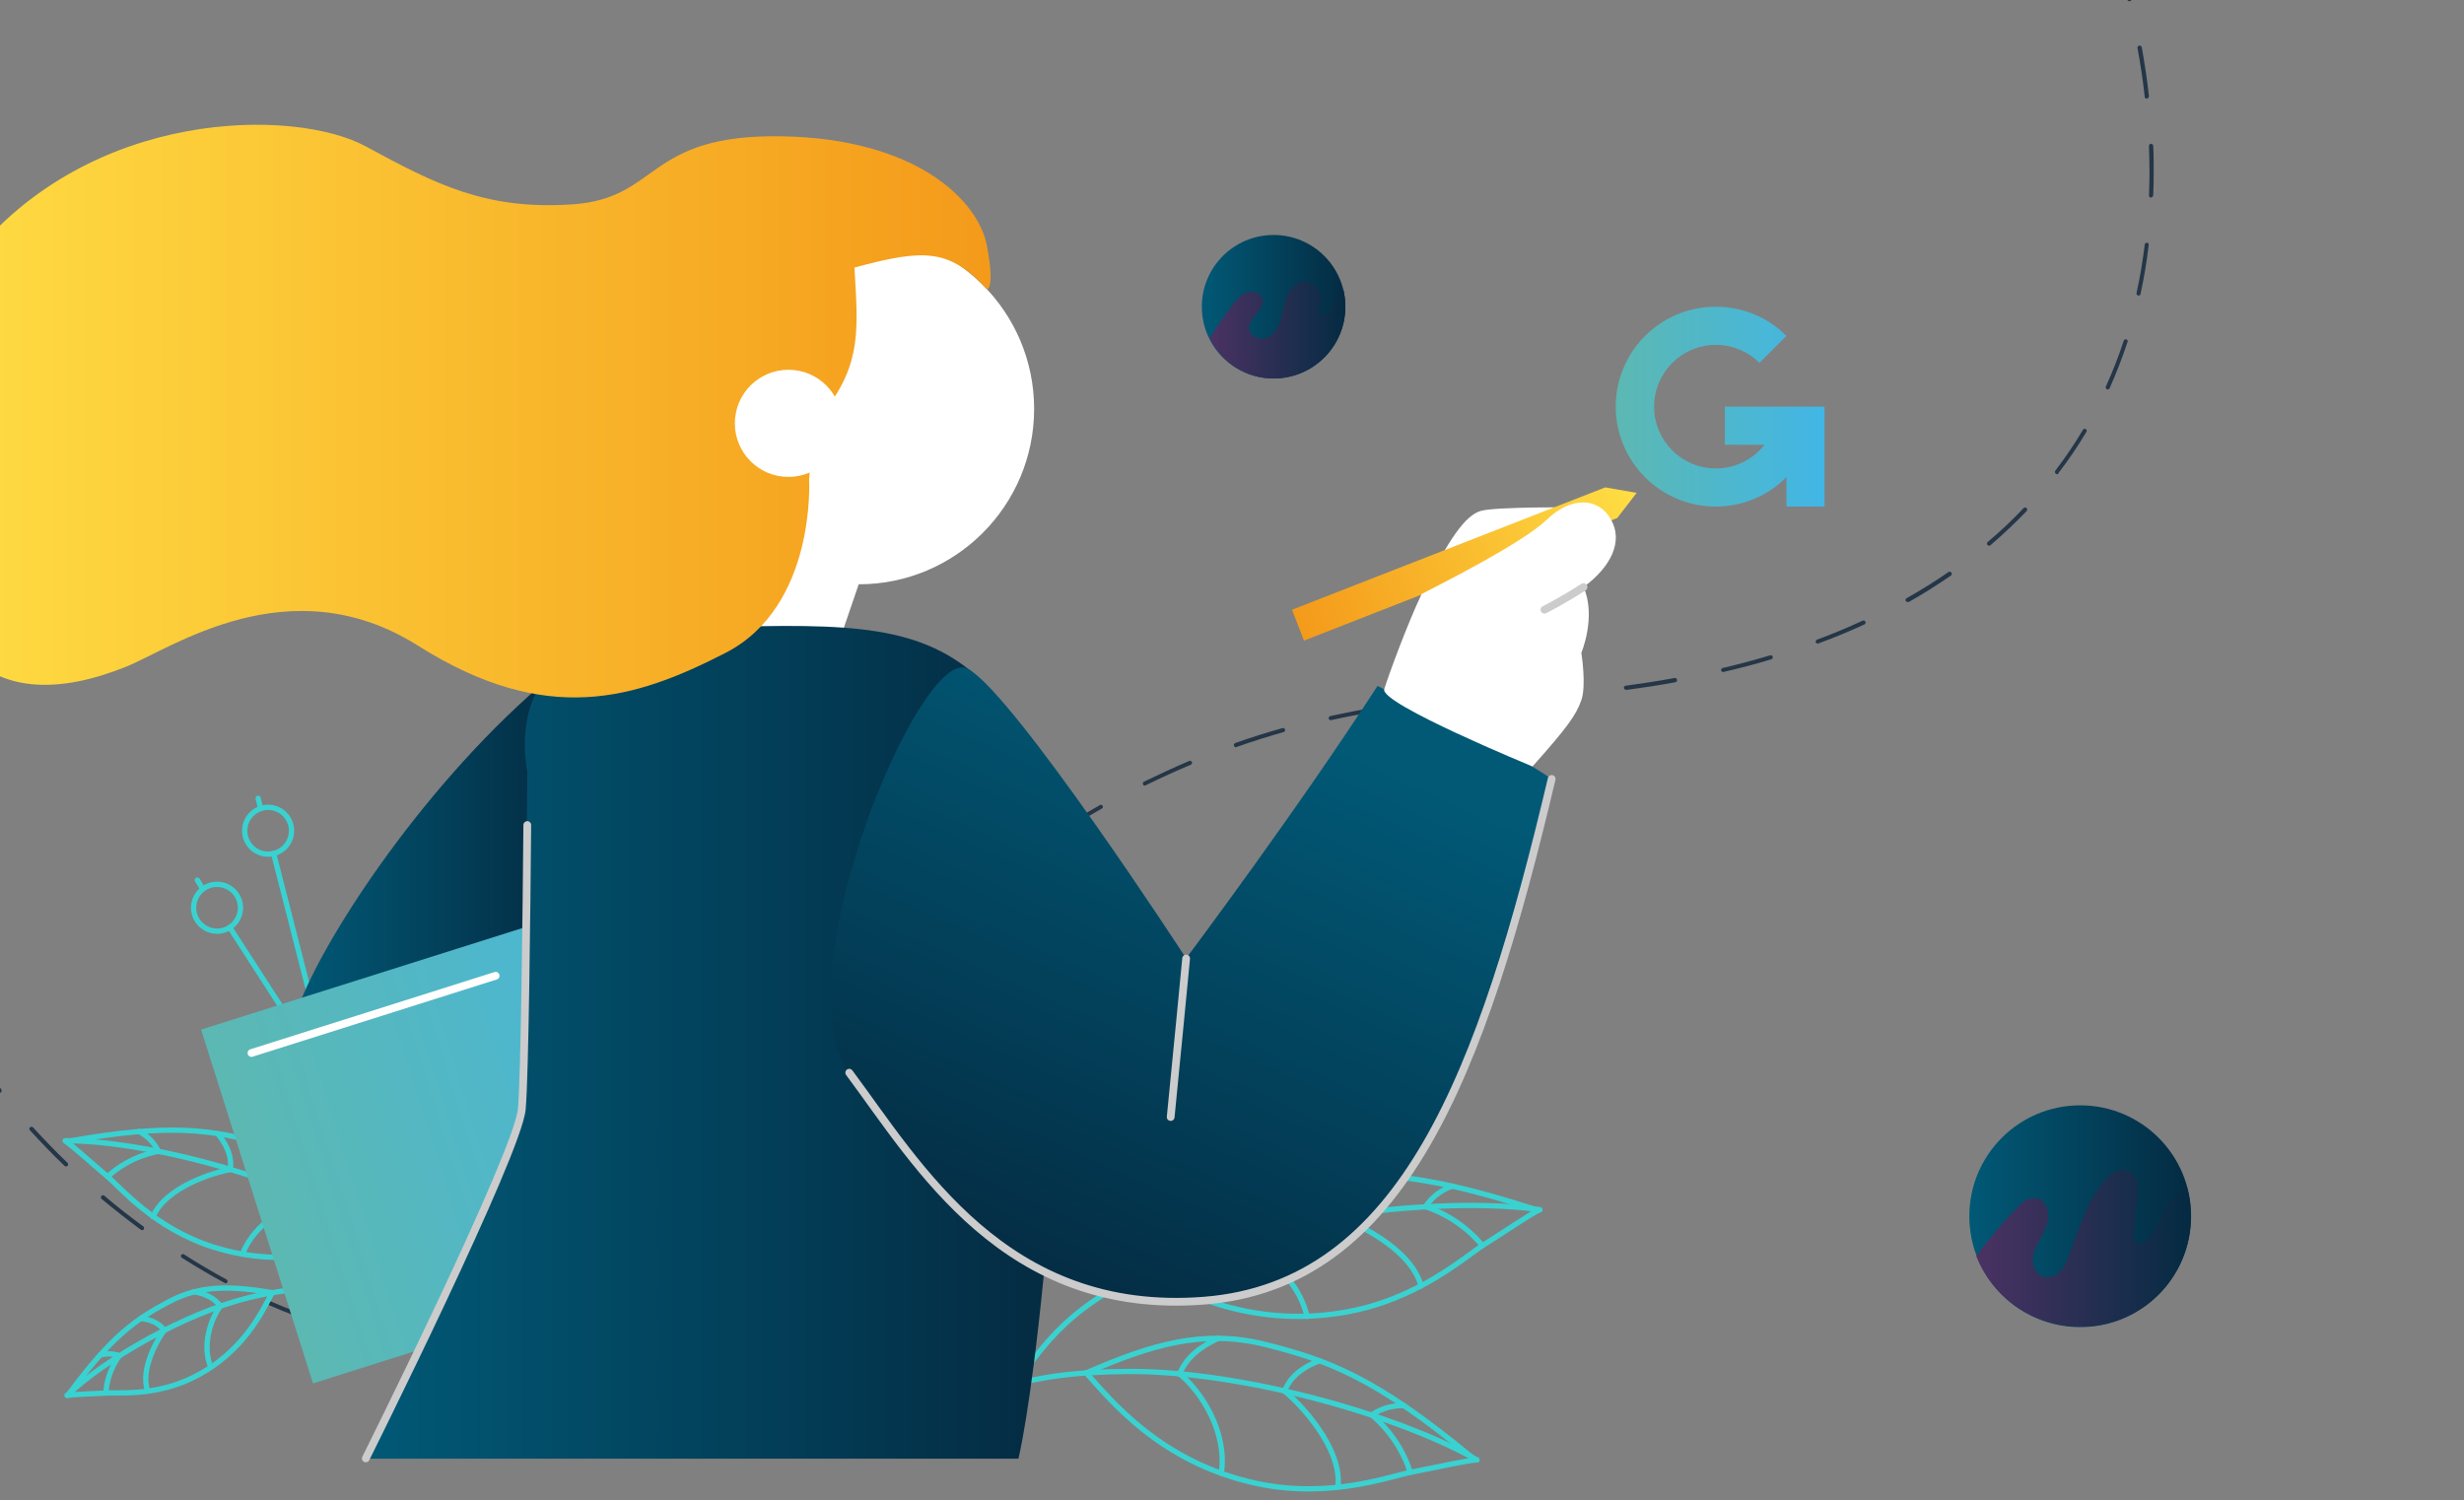 <svg width="772" height="470" viewBox="0 0 772 470" fill="none" xmlns="http://www.w3.org/2000/svg">
<rect x="0" y="0" width="772" height="470" fill="#808080" stroke="none"/>
<g clip-path="url(#clip0)">
<path d="M129.445 420.814C124.448 420.502 119.218 419.721 113.987 418.628C113.674 418.55 113.44 418.238 113.518 417.847C113.596 417.535 113.909 417.301 114.299 417.379C119.53 418.472 124.683 419.253 129.523 419.565C129.914 419.565 130.148 419.877 130.148 420.267C130.07 420.58 129.679 420.814 129.445 420.814ZM144.904 420.424C144.591 420.424 144.279 420.189 144.279 419.877C144.201 419.487 144.513 419.174 144.826 419.174C150.135 418.55 155.131 417.301 159.738 415.505C160.05 415.349 160.44 415.505 160.596 415.895C160.752 416.286 160.596 416.598 160.206 416.754C155.522 418.55 150.369 419.799 144.982 420.502C144.904 420.424 144.904 420.424 144.904 420.424ZM99.075 414.568C98.997 414.568 98.919 414.568 98.841 414.568C94.078 413.007 89.159 411.055 84.319 408.947C84.007 408.791 83.85 408.4 84.007 408.088C84.163 407.776 84.553 407.62 84.865 407.776C89.706 409.884 94.546 411.758 99.309 413.397C99.621 413.475 99.856 413.865 99.699 414.178C99.621 414.412 99.309 414.568 99.075 414.568ZM173.635 409.728C173.4 409.728 173.244 409.65 173.088 409.415C172.932 409.103 173.01 408.713 173.244 408.556C177.226 405.98 181.286 403.013 185.658 399.344C185.97 399.11 186.36 399.188 186.595 399.422C186.829 399.656 186.751 400.125 186.517 400.359C182.145 404.028 178.085 407.073 174.025 409.65C173.947 409.65 173.791 409.728 173.635 409.728ZM70.734 402.076C70.656 402.076 70.5 402.076 70.422 401.998C65.972 399.578 61.444 396.924 56.993 394.113C56.681 393.957 56.603 393.488 56.759 393.254C56.915 392.942 57.384 392.864 57.618 393.02C61.99 395.831 66.518 398.485 70.968 400.905C71.281 401.061 71.437 401.452 71.203 401.764C71.203 401.998 70.89 402.076 70.734 402.076ZM197.603 390.053C197.447 390.053 197.291 389.975 197.135 389.819C196.9 389.585 196.9 389.116 197.135 388.882C200.492 385.603 204.083 382.012 207.987 377.796C208.221 377.561 208.611 377.561 208.924 377.796C209.158 378.03 209.158 378.42 208.924 378.733C204.942 382.87 201.429 386.54 197.993 389.819C197.993 389.975 197.837 390.053 197.603 390.053ZM44.502 385.447C44.346 385.447 44.267 385.369 44.111 385.291C39.973 382.246 35.836 378.967 31.854 375.688C31.541 375.454 31.541 375.063 31.776 374.751C32.01 374.439 32.4 374.439 32.713 374.673C36.616 378.03 40.754 381.231 44.892 384.276C45.204 384.51 45.204 384.9 45.048 385.213C44.892 385.369 44.658 385.447 44.502 385.447ZM218.995 367.568C218.839 367.568 218.683 367.49 218.527 367.412C218.292 367.178 218.214 366.787 218.448 366.475C221.962 362.65 225.475 358.668 228.832 354.92C229.066 354.686 229.457 354.608 229.769 354.842C230.003 355.076 230.081 355.467 229.847 355.779C226.49 359.527 222.977 363.508 219.463 367.334C219.385 367.49 219.229 367.568 218.995 367.568ZM20.689 365.46C20.533 365.46 20.377 365.382 20.221 365.304C16.473 361.713 12.804 357.887 9.369 354.14C9.135 353.905 9.135 353.437 9.447 353.203C9.681 352.968 10.149 352.968 10.384 353.281C13.819 357.028 17.41 360.776 21.158 364.367C21.392 364.601 21.392 364.992 21.158 365.304C21.08 365.382 21.002 365.46 20.689 365.46ZM239.684 344.38C239.528 344.38 239.372 344.302 239.216 344.224C238.982 343.99 238.904 343.6 239.138 343.287C243.042 338.915 246.399 335.246 249.6 331.811C249.834 331.576 250.224 331.498 250.537 331.811C250.771 332.045 250.849 332.435 250.537 332.748C247.336 336.261 244.056 339.852 240.075 344.224C240.075 344.302 239.997 344.38 239.684 344.38ZM-1.14441e-05 342.351C-0.156 342.351 -0.39 342.272 -0.547 342.116C-3.748 337.9 -6.792 333.684 -9.525 329.39C-9.681 329.078 -9.603 328.688 -9.369 328.532C-9.056 328.375 -8.666 328.454 -8.51 328.688C-5.777 332.904 -2.811 337.12 0.39 341.336C0.625 341.648 0.547 342.038 0.312 342.272C0.234 342.351 0.156 342.351 -1.14441e-05 342.351ZM260.764 321.583C260.608 321.583 260.452 321.505 260.296 321.427C260.061 321.193 260.061 320.802 260.296 320.49C264.043 316.586 267.635 312.917 271.148 309.404C271.382 309.169 271.772 309.169 272.085 309.404C272.319 309.638 272.319 310.028 272.085 310.341C268.493 313.854 264.98 317.523 261.233 321.427C261.154 321.505 260.92 321.583 260.764 321.583ZM-16.708 316.274C-16.942 316.274 -17.176 316.118 -17.254 315.884C-19.674 311.121 -21.782 306.281 -23.5 301.596C-23.656 301.284 -23.422 300.894 -23.11 300.738C-22.797 300.581 -22.407 300.816 -22.251 301.128C-20.533 305.812 -18.503 310.575 -16.083 315.259C-15.927 315.571 -16.083 315.962 -16.395 316.118C-16.473 316.196 -16.552 316.274 -16.708 316.274ZM282.781 299.723C282.625 299.723 282.468 299.645 282.312 299.488C282.078 299.254 282.078 298.786 282.312 298.552C286.216 294.96 290.042 291.447 293.867 288.168C294.101 287.934 294.57 287.934 294.804 288.246C295.038 288.48 295.038 288.949 294.726 289.183C290.9 292.462 287.075 295.975 283.171 299.488C283.249 299.645 283.015 299.723 282.781 299.723ZM-27.169 287.153C-27.482 287.153 -27.716 286.919 -27.794 286.606C-28.887 281.375 -29.434 276.145 -29.434 271.07C-29.434 270.679 -29.121 270.445 -28.809 270.445C-28.419 270.445 -28.184 270.758 -28.184 271.07C-28.106 275.988 -27.56 281.141 -26.545 286.372C-26.467 286.684 -26.701 287.075 -27.013 287.153C-27.091 287.153 -27.091 287.153 -27.169 287.153ZM306.437 279.502C306.281 279.502 306.047 279.424 305.89 279.267C305.656 278.955 305.734 278.565 305.968 278.331C310.106 275.052 314.244 271.929 318.382 268.962C318.694 268.728 319.085 268.806 319.319 269.118C319.553 269.43 319.475 269.821 319.163 270.055C315.025 273.022 310.887 276.145 306.827 279.346C306.671 279.424 306.515 279.502 306.437 279.502ZM331.654 261.467C331.42 261.467 331.264 261.389 331.108 261.155C330.952 260.842 331.03 260.452 331.342 260.296C335.714 257.485 340.243 254.753 344.615 252.254C344.927 252.098 345.317 252.176 345.473 252.488C345.63 252.801 345.552 253.191 345.239 253.347C340.789 255.846 336.339 258.578 331.967 261.311C331.811 261.389 331.811 261.467 331.654 261.467ZM358.668 246.164C358.434 246.164 358.199 246.008 358.121 245.774C357.965 245.462 358.121 245.071 358.434 244.915C363.118 242.651 367.802 240.465 372.565 238.435C372.877 238.279 373.267 238.435 373.424 238.748C373.58 239.06 373.424 239.45 373.111 239.606C368.427 241.558 363.664 243.744 359.058 246.008C358.746 246.164 358.746 246.164 358.668 246.164ZM387.243 234.141C387.008 234.141 386.696 233.985 386.618 233.673C386.462 233.36 386.696 232.97 387.008 232.814C391.849 231.096 396.846 229.535 401.842 228.13C402.155 228.052 402.545 228.208 402.623 228.598C402.701 228.91 402.545 229.301 402.154 229.379C397.236 230.784 392.239 232.346 387.399 234.063C387.243 234.141 387.243 234.141 387.243 234.141ZM416.91 225.631C416.598 225.631 416.364 225.397 416.286 225.163C416.208 224.851 416.442 224.46 416.754 224.382C421.751 223.289 426.904 222.274 431.978 221.493C432.369 221.415 432.681 221.65 432.759 222.04C432.837 222.43 432.603 222.743 432.213 222.743C427.138 223.601 421.985 224.538 417.066 225.631C417.066 225.631 417.066 225.631 416.91 225.631ZM447.515 220.713C447.203 220.713 446.89 220.478 446.89 220.166C446.89 219.776 447.125 219.464 447.437 219.464C452.512 218.917 457.743 218.527 462.895 218.214C463.286 218.214 463.52 218.449 463.598 218.839C463.598 219.229 463.364 219.464 462.973 219.542C457.899 219.776 452.668 220.166 447.515 220.713ZM478.432 218.839C478.12 218.839 477.807 218.605 477.807 218.214C477.807 217.824 478.042 217.59 478.432 217.512C483.663 217.277 488.816 216.887 493.89 216.419C494.281 216.419 494.593 216.653 494.593 217.043C494.593 217.434 494.359 217.746 493.968 217.746C488.972 218.292 483.819 218.605 478.432 218.839C478.588 218.839 478.432 218.839 478.432 218.839ZM509.427 216.106C509.115 216.106 508.802 215.872 508.802 215.56C508.724 215.169 509.037 214.857 509.349 214.857C514.502 214.155 519.655 213.374 524.651 212.437C525.042 212.359 525.354 212.593 525.432 212.983C525.51 213.374 525.276 213.686 524.885 213.764C519.889 214.701 514.736 215.482 509.505 216.184C509.427 216.106 509.427 216.106 509.427 216.106ZM539.875 210.563C539.563 210.563 539.329 210.329 539.251 210.095C539.173 209.782 539.407 209.392 539.719 209.314C544.794 208.143 549.869 206.738 554.631 205.332C554.944 205.254 555.334 205.41 555.412 205.801C555.49 206.113 555.334 206.503 554.944 206.581C550.103 208.065 545.028 209.392 539.875 210.563C540.032 210.563 539.875 210.563 539.875 210.563ZM569.543 201.663C569.309 201.663 568.997 201.507 568.919 201.272C568.762 200.96 568.997 200.57 569.309 200.414C574.228 198.618 578.99 196.588 583.596 194.48C583.909 194.324 584.299 194.48 584.455 194.792C584.611 195.105 584.455 195.495 584.143 195.651C579.537 197.759 574.696 199.789 569.777 201.585C569.777 201.585 569.699 201.663 569.543 201.663ZM597.65 188.625C597.415 188.625 597.181 188.468 597.103 188.312C596.947 188 597.025 187.61 597.337 187.454C601.865 184.877 606.316 182.145 610.454 179.256C610.766 179.022 611.156 179.1 611.39 179.412C611.625 179.724 611.547 180.115 611.234 180.349C607.018 183.238 602.646 186.048 598.04 188.625C597.884 188.625 597.884 188.625 597.65 188.625ZM623.179 170.98C623.023 170.98 622.789 170.902 622.711 170.746C622.477 170.512 622.477 170.043 622.789 169.809C626.771 166.452 630.518 162.939 634.032 159.191C634.266 158.957 634.656 158.957 634.968 159.191C635.203 159.425 635.203 159.816 634.968 160.128C631.455 163.797 627.63 167.389 623.648 170.824C623.414 170.98 623.257 170.98 623.179 170.98ZM644.493 148.573C644.337 148.573 644.181 148.495 644.103 148.417C643.791 148.183 643.791 147.792 643.947 147.48C647.07 143.42 649.959 139.126 652.613 134.676C652.769 134.364 653.159 134.286 653.472 134.442C653.784 134.598 653.862 134.988 653.706 135.301C651.051 139.751 648.163 144.045 644.962 148.183C644.884 148.495 644.728 148.573 644.493 148.573ZM660.342 122.028C660.264 122.028 660.186 122.028 660.108 121.95C659.796 121.794 659.639 121.404 659.796 121.091C661.904 116.485 663.777 111.645 665.417 106.726C665.495 106.414 665.885 106.179 666.198 106.336C666.51 106.414 666.744 106.804 666.588 107.116C664.949 112.035 663.075 116.953 660.967 121.638C660.889 121.872 660.655 122.028 660.342 122.028ZM670.023 92.595C669.945 92.595 669.945 92.595 669.867 92.595C669.555 92.517 669.321 92.204 669.399 91.814C670.492 86.895 671.35 81.743 671.975 76.59C672.053 76.199 672.365 75.965 672.678 76.043C673.068 76.121 673.302 76.434 673.224 76.746C672.6 81.977 671.741 87.13 670.648 92.126C670.648 92.439 670.414 92.595 670.023 92.595ZM673.927 61.912C673.537 61.912 673.302 61.6 673.302 61.209C673.38 58.945 673.458 56.681 673.458 54.339C673.458 51.528 673.38 48.639 673.302 45.751C673.302 45.361 673.537 45.126 673.927 45.048C674.239 45.048 674.551 45.282 674.63 45.673C674.786 48.562 674.786 51.45 674.786 54.339C674.786 56.681 674.708 58.945 674.63 61.209C674.551 61.6 674.161 61.912 673.927 61.912ZM672.6 30.917C672.287 30.917 671.975 30.683 671.975 30.37C671.429 25.374 670.648 20.221 669.711 15.068C669.633 14.678 669.867 14.365 670.257 14.287C670.648 14.209 670.96 14.444 671.038 14.834C671.975 19.987 672.756 25.218 673.302 30.214C673.224 30.527 672.99 30.839 672.6 30.917ZM667.135 0.39C666.822 0.39 666.588 0.156 666.51 -0.078C665.339 -4.997 664.012 -9.993 662.528 -15.068C662.45 -15.38 662.606 -15.771 662.997 -15.849C663.309 -15.927 663.699 -15.771 663.777 -15.38C665.261 -10.384 666.666 -5.309 667.837 -0.39C667.915 -0.078 667.681 0.312 667.369 0.39C667.291 0.312 667.135 0.39 667.135 0.39ZM658.312 -29.355C658.078 -29.355 657.766 -29.512 657.688 -29.824C656.048 -34.586 654.174 -39.505 652.223 -44.346C652.066 -44.658 652.223 -45.048 652.613 -45.204C652.925 -45.361 653.316 -45.204 653.472 -44.814C655.424 -39.973 657.219 -35.055 658.937 -30.292C659.093 -29.98 658.859 -29.59 658.547 -29.434C658.547 -29.434 658.39 -29.355 658.312 -29.355Z" fill="#243647"/>
<path d="M318.929 432.447C329.546 418.004 337.354 406.761 370.457 393.489C403.56 380.216 454.229 374.985 482.492 379.045" stroke="#39D2D1" stroke-width="1.657" stroke-miterlimit="10" stroke-linecap="round" stroke-linejoin="round"/>
<path d="M358.512 398.719C374.048 383.027 387.477 372.409 407.542 369.754C427.606 367.1 443.533 366.787 480.54 378.811" stroke="#39D2D1" stroke-width="1.657" stroke-miterlimit="10" stroke-linecap="round" stroke-linejoin="round"/>
<path d="M358.512 398.719C368.193 403.404 390.287 416.52 421.126 411.211C444.158 407.307 458.992 393.723 465.081 389.897C470.859 386.306 479.447 380.372 482.414 379.045" stroke="#39D2D1" stroke-width="1.657" stroke-miterlimit="10" stroke-linecap="round" stroke-linejoin="round"/>
<path d="M393.098 373.423C389.35 377.327 385.915 382.324 385.915 388.257C394.659 390.99 406.683 400.046 409.493 412.46" stroke="#39D2D1" stroke-width="1.657" stroke-miterlimit="10" stroke-linecap="round" stroke-linejoin="round"/>
<path d="M425.264 368.271C420.502 372.721 418.55 376.859 418.628 381.153C424.327 382.949 442.05 390.99 445.251 402.935" stroke="#39D2D1" stroke-width="1.657" stroke-miterlimit="10" stroke-linecap="round" stroke-linejoin="round"/>
<path d="M455.01 371.628C449.076 373.736 446.656 378.108 446.656 378.108C446.656 378.108 456.806 380.919 464.457 390.287" stroke="#39D2D1" stroke-width="1.657" stroke-miterlimit="10" stroke-linecap="round" stroke-linejoin="round"/>
<path d="M291.056 447.047C306.281 437.522 317.601 429.949 353.281 429.714C388.96 429.48 437.99 443.299 462.739 457.43" stroke="#39D2D1" stroke-width="1.657" stroke-miterlimit="10" stroke-linecap="round" stroke-linejoin="round"/>
<path d="M340.321 430.182C360.542 421.36 376.937 416.364 396.533 421.282C416.13 426.201 431.12 431.744 461.1 456.571" stroke="#39D2D1" stroke-width="1.657" stroke-miterlimit="10" stroke-linecap="round" stroke-linejoin="round"/>
<path d="M340.321 430.183C347.581 438.146 363.352 458.367 393.957 464.847C416.832 469.688 435.648 462.505 442.596 461.178C449.311 459.928 459.46 457.586 462.739 457.43" stroke="#39D2D1" stroke-width="1.657" stroke-miterlimit="10" stroke-linecap="round" stroke-linejoin="round"/>
<path d="M381.699 419.331C376.781 421.595 371.784 424.952 369.598 430.495C376.703 436.272 384.588 449.076 382.636 461.646" stroke="#39D2D1" stroke-width="1.657" stroke-miterlimit="10" stroke-linecap="round" stroke-linejoin="round"/>
<path d="M413.397 426.357C407.307 428.699 404.028 431.9 402.467 435.882C407.151 439.629 420.658 453.683 419.174 465.94" stroke="#39D2D1" stroke-width="1.657" stroke-miterlimit="10" stroke-linecap="round" stroke-linejoin="round"/>
<path d="M439.942 440.41C433.618 440.254 429.792 443.377 429.792 443.377C429.792 443.377 438.224 449.779 441.816 461.256" stroke="#39D2D1" stroke-width="1.657" stroke-miterlimit="10" stroke-linecap="round" stroke-linejoin="round"/>
<path d="M114.924 407.541C105.164 404.34 97.826 401.764 77.917 406.605C58.086 411.445 32.791 425.889 21.08 437.209" stroke="#39D2D1" stroke-width="1.657" stroke-miterlimit="10" stroke-linecap="round" stroke-linejoin="round"/>
<path d="M85.256 405.043C72.764 402.935 63.005 402.467 52.777 407.932C42.55 413.397 35.055 418.55 21.782 436.507" stroke="#39D2D1" stroke-width="1.657" stroke-miterlimit="10" stroke-linecap="round" stroke-linejoin="round"/>
<path d="M85.256 405.043C82.367 410.43 76.356 423.937 60.272 431.744C48.249 437.599 36.772 436.194 32.713 436.506C28.809 436.741 22.875 436.897 21.002 437.209" stroke="#39D2D1" stroke-width="1.657" stroke-miterlimit="10" stroke-linecap="round" stroke-linejoin="round"/>
<path d="M60.741 404.731C63.786 405.277 67.065 406.449 69.017 409.259C65.894 413.475 63.239 421.673 66.05 428.387" stroke="#39D2D1" stroke-width="1.657" stroke-miterlimit="10" stroke-linecap="round" stroke-linejoin="round"/>
<path d="M44.111 413.085C47.781 413.553 50.123 414.881 51.45 416.833C49.342 419.565 43.799 429.246 46.297 435.882" stroke="#39D2D1" stroke-width="1.657" stroke-miterlimit="10" stroke-linecap="round" stroke-linejoin="round"/>
<path d="M31.385 424.562C34.821 423.625 37.397 424.796 37.397 424.796C37.397 424.796 33.571 429.48 33.181 436.429" stroke="#39D2D1" stroke-width="1.657" stroke-miterlimit="10" stroke-linecap="round" stroke-linejoin="round"/>
<path d="M147.636 419.643C140.61 406.683 135.535 396.612 110.083 382.012C84.631 367.412 43.877 357.341 20.455 357.419" stroke="#39D2D1" stroke-width="1.657" stroke-miterlimit="10" stroke-linecap="round" stroke-linejoin="round"/>
<path d="M119.14 387.633C108.287 373.112 98.528 362.884 82.523 358.434C66.518 353.984 53.48 351.876 21.939 357.497" stroke="#39D2D1" stroke-width="1.657" stroke-miterlimit="10" stroke-linecap="round" stroke-linejoin="round"/>
<path d="M119.14 387.633C110.708 390.366 91.189 398.485 66.674 390.678C48.327 384.823 37.787 372.097 33.337 368.349C29.043 364.758 22.719 358.98 20.455 357.497" stroke="#39D2D1" stroke-width="1.657" stroke-miterlimit="10" stroke-linecap="round" stroke-linejoin="round"/>
<path d="M93.844 363.04C96.42 366.631 98.684 371.082 97.982 375.922C90.565 377.171 79.713 383.105 75.965 392.942" stroke="#39D2D1" stroke-width="1.657" stroke-miterlimit="10" stroke-linecap="round" stroke-linejoin="round"/>
<path d="M68.236 355.233C71.593 359.371 72.686 363.04 72.14 366.475C67.299 367.256 51.919 371.862 47.937 381.231" stroke="#39D2D1" stroke-width="1.657" stroke-miterlimit="10" stroke-linecap="round" stroke-linejoin="round"/>
<path d="M43.565 354.53C48.171 356.951 49.576 360.776 49.576 360.776C49.576 360.776 40.988 361.947 33.728 368.661" stroke="#39D2D1" stroke-width="1.657" stroke-miterlimit="10" stroke-linecap="round" stroke-linejoin="round"/>
<path d="M68.002 291.759C72.055 291.759 75.341 288.473 75.341 284.42C75.341 280.367 72.055 277.081 68.002 277.081C63.949 277.081 60.663 280.367 60.663 284.42C60.663 288.473 63.949 291.759 68.002 291.759Z" stroke="#39D2D1" stroke-width="1.657" stroke-miterlimit="10" stroke-linecap="round" stroke-linejoin="round"/>
<path d="M71.983 290.588L94.312 325.174" stroke="#39D2D1" stroke-width="1.657" stroke-miterlimit="10" stroke-linecap="round" stroke-linejoin="round"/>
<path d="M61.834 275.754L63.551 278.565" stroke="#39D2D1" stroke-width="1.657" stroke-miterlimit="10" stroke-linecap="round" stroke-linejoin="round"/>
<path d="M84.007 267.634C88.06 267.634 91.346 264.349 91.346 260.295C91.346 256.242 88.06 252.957 84.007 252.957C79.954 252.957 76.668 256.242 76.668 260.295C76.668 264.349 79.954 267.634 84.007 267.634Z" stroke="#39D2D1" stroke-width="1.657" stroke-miterlimit="10" stroke-linecap="round" stroke-linejoin="round"/>
<path d="M85.724 267.4L98.919 319.085" stroke="#39D2D1" stroke-width="1.657" stroke-miterlimit="10" stroke-linecap="round" stroke-linejoin="round"/>
<path d="M80.884 250.146L81.665 253.347" stroke="#39D2D1" stroke-width="1.657" stroke-miterlimit="10" stroke-linecap="round" stroke-linejoin="round"/>
<path d="M169.262 214.857C130.772 248.194 99.309 297.146 92.673 317.835C86.037 338.525 177.85 346.332 177.85 346.332L169.262 214.857Z" fill="url(#paint0_linear)"/>
<path d="M275.442 377.327L98.06 433.462L63.005 322.598L240.387 266.542L275.442 377.327Z" fill="url(#paint1_linear)"/>
<path d="M155.287 305.734L78.776 329.937" stroke="white" stroke-width="2.429" stroke-miterlimit="10" stroke-linecap="round" stroke-linejoin="round"/>
<path d="M269.04 183.081L263.809 198.383H234.219L247.023 171.995L269.04 183.081Z" fill="white"/>
<path d="M269.04 183.081C299.395 183.081 324.003 158.473 324.003 128.118C324.003 97.762 299.395 73.154 269.04 73.154C238.684 73.154 214.076 97.762 214.076 128.118C214.076 158.473 238.684 183.081 269.04 183.081Z" fill="white"/>
<path d="M238.513 196.198C277.238 195.573 296.6 198.618 314.791 221.025C332.982 243.432 331.186 357.575 326.97 400.124C322.754 442.674 319.085 457.04 319.085 457.04H114.533C114.533 457.04 162.158 361.556 163.407 347.581C164.656 333.684 165.203 241.636 165.203 241.636C165.203 241.636 160.987 222.274 172.463 210.797C183.94 199.242 238.513 196.198 238.513 196.198Z" fill="url(#paint2_linear)"/>
<path d="M114.611 456.962C114.611 456.962 162.236 361.478 163.485 347.503C164.422 337.354 164.968 285.748 165.203 258.5" stroke="#CCCCCC" stroke-width="2.429" stroke-miterlimit="10" stroke-linecap="round" stroke-linejoin="round"/>
<path d="M309.248 90.643C297.458 77.995 289.729 77.839 267.713 83.85C268.806 102.978 269.977 113.44 258.734 128.352C253.503 143.264 253.503 150.369 253.503 150.369C253.503 150.369 255.767 189.952 227.349 204.551C198.93 219.151 171.292 227.739 130.929 202.287C90.565 176.835 53.48 203.38 39.271 209.001C-48.405 243.9 -28.028 104.462 -9.603 81.274C28.262 33.493 92.517 33.883 114.533 45.829C136.55 57.774 152.243 65.894 179.49 64.02C206.738 62.146 202.287 42.003 244.837 42.706C287.387 43.408 306.515 63.005 309.169 76.824C311.824 90.643 309.248 90.643 309.248 90.643Z" fill="url(#paint3_linear)"/>
<path d="M247.023 149.432C256.294 149.432 263.809 141.917 263.809 132.646C263.809 123.376 256.294 115.86 247.023 115.86C237.753 115.86 230.238 123.376 230.238 132.646C230.238 141.917 237.753 149.432 247.023 149.432Z" fill="white"/>
<path d="M431.588 214.935C406.136 254.284 371.628 300.269 371.628 300.269C371.628 300.269 317.914 217.668 303.236 209.548C288.558 201.429 244.525 307.218 265.995 336.105C287.465 364.914 314.713 412.382 377.093 407.542C439.473 402.701 464.301 336.105 486.083 244.056C473.357 234.922 431.588 214.935 431.588 214.935Z" fill="url(#paint4_linear)"/>
<path d="M266.073 336.104C287.543 364.913 314.791 412.382 377.171 407.541C439.551 402.701 464.379 336.104 486.161 244.056" stroke="#CCCCCC" stroke-width="2.429" stroke-miterlimit="10" stroke-linecap="round" stroke-linejoin="round"/>
<path d="M371.628 300.347C371.628 300.347 367.958 338.525 366.787 350.002" stroke="#CCCCCC" stroke-width="2.429" stroke-miterlimit="10" stroke-linecap="round" stroke-linejoin="round"/>
<path d="M445.407 186.126C453.917 168.794 459.148 161.377 464.066 160.05C468.985 158.723 494.827 158.957 494.827 158.957L457.977 193.309L445.407 186.126Z" fill="white"/>
<path d="M506.694 162.314L408.556 200.726L404.809 191.045L502.947 152.711L512.784 154.429L506.694 162.314Z" fill="url(#paint5_linear)"/>
<path d="M480.149 240.153C491.08 227.895 493.812 224.069 495.452 219.385C497.091 214.701 495.452 204.551 495.452 204.551C495.452 204.551 500.214 193.309 496.154 183.94C504.742 177.616 508.646 169.653 504.742 162.782C500.917 155.912 492.407 155.365 484.678 162.782C476.948 170.199 451.731 182.847 445.407 186.126C440.723 196.041 435.101 211.422 433.696 215.95C432.291 220.478 480.149 240.153 480.149 240.153Z" fill="white"/>
<path d="M496.154 183.94C489.362 188.312 483.897 191.045 483.897 191.045" stroke="#CCCCCC" stroke-width="2.429" stroke-miterlimit="10" stroke-linecap="round" stroke-linejoin="round"/>
<path d="M571.651 127.415H568.841H559.784H556.973H540.422V139.36H552.836C549.322 143.889 543.779 146.777 537.611 146.777C526.915 146.777 518.249 138.111 518.249 127.415C518.249 116.719 526.915 108.053 537.611 108.053C542.92 108.053 547.761 110.239 551.274 113.674L559.706 105.242C554.007 99.543 546.199 96.108 537.533 96.108C520.201 96.108 506.226 110.161 506.226 127.415C506.226 144.669 520.279 158.723 537.533 158.723C546.199 158.723 554.085 155.209 559.706 149.51V158.723H571.651V127.415Z" fill="url(#paint6_linear)"/>
<path d="M399.032 118.593C411.45 118.593 421.517 108.526 421.517 96.108C421.517 83.69 411.45 73.623 399.032 73.623C386.613 73.623 376.546 83.69 376.546 96.108C376.546 108.526 386.613 118.593 399.032 118.593Z" fill="url(#paint7_linear)"/>
<path d="M399.032 118.593C411.445 118.593 421.517 108.522 421.517 96.108C421.517 94.234 421.282 92.439 420.892 90.721C420.111 90.955 419.409 91.502 418.94 92.204C418.081 93.61 418.159 95.405 417.379 96.889C416.676 98.372 414.178 99.231 413.475 97.747C413.007 96.811 413.553 95.796 413.865 94.781C414.88 91.189 410.821 87.286 407.307 88.535C405.043 89.316 403.638 91.502 402.857 93.766C402.076 96.03 401.842 98.372 401.14 100.636C400.437 102.9 398.953 105.086 396.767 105.867C394.503 106.648 391.537 105.321 391.38 102.978C391.068 99.465 396.455 97.123 395.596 93.766C395.05 91.736 392.473 91.033 390.522 91.736C388.57 92.439 387.243 94.156 385.993 95.796C383.573 99.075 381.231 102.432 378.967 105.867C382.48 113.362 390.209 118.593 399.032 118.593Z" fill="url(#paint8_linear)"/>
<path d="M651.754 415.817C670.942 415.817 686.497 400.262 686.497 381.075C686.497 361.887 670.942 346.332 651.754 346.332C632.566 346.332 617.012 361.887 617.012 381.075C617.012 400.262 632.566 415.817 651.754 415.817Z" fill="url(#paint9_linear)"/>
<path d="M686.419 381.074C686.419 378.029 686.028 374.985 685.248 372.174C683.374 372.877 681.656 374.204 680.485 375.765C678.377 378.498 677.284 381.777 675.566 384.744C674.63 386.383 673.537 387.945 672.131 389.116C670.57 390.443 668.228 389.272 668.462 387.242L669.945 372.018C670.101 370.534 669.164 368.817 668.15 367.724C666.276 365.694 662.762 366.553 660.889 368.505C654.955 374.672 654.096 377.951 648.944 391.302C648.085 393.488 647.538 395.908 646.133 397.704C644.337 400.046 640.824 401.373 638.404 398.875C637.154 397.626 636.764 395.83 636.92 394.034C637.389 389.975 640.434 387.008 641.527 383.182C642.542 379.591 640.746 374.516 636.218 375.531C635.047 375.765 634.032 376.468 633.173 377.249C628.098 382.324 623.414 387.789 619.198 393.566C624.272 406.526 636.842 415.661 651.598 415.661C670.882 415.895 686.419 400.358 686.419 381.074Z" fill="url(#paint10_linear)"/>
</g>
<defs>
<linearGradient id="paint0_linear" x1="92.291" y1="280.594" x2="177.811" y2="280.594" gradientUnits="userSpaceOnUse">
<stop stop-color="#015976"/>
<stop offset="1" stop-color="#042B42"/>
</linearGradient>
<linearGradient id="paint1_linear" x1="80.488" y1="378.032" x2="257.899" y2="321.952" gradientUnits="userSpaceOnUse">
<stop stop-color="#5CB8B2"/>
<stop offset="1" stop-color="#41B6E6"/>
</linearGradient>
<linearGradient id="paint2_linear" x1="114.572" y1="326.583" x2="329.805" y2="326.583" gradientUnits="userSpaceOnUse">
<stop stop-color="#015976"/>
<stop offset="1" stop-color="#042B42"/>
</linearGradient>
<linearGradient id="paint3_linear" x1="-25.67" y1="128.81" x2="310.409" y2="128.81" gradientUnits="userSpaceOnUse">
<stop stop-color="#FFDE44"/>
<stop offset="1" stop-color="#F49A1A"/>
<stop offset="1" stop-color="#F49A1A"/>
</linearGradient>
<linearGradient id="paint4_linear" x1="397.289" y1="223.75" x2="316.343" y2="403.63" gradientUnits="userSpaceOnUse">
<stop stop-color="#015976"/>
<stop offset="1" stop-color="#042B42"/>
</linearGradient>
<linearGradient id="paint5_linear" x1="406.705" y1="195.892" x2="512.739" y2="154.414" gradientUnits="userSpaceOnUse">
<stop stop-color="#F49A1A"/>
<stop offset="0.001" stop-color="#F49A1A"/>
<stop offset="1" stop-color="#FFDE44"/>
</linearGradient>
<linearGradient id="paint6_linear" x1="506.263" y1="127.415" x2="571.766" y2="127.415" gradientUnits="userSpaceOnUse">
<stop stop-color="#5CB8B2"/>
<stop offset="1" stop-color="#41B6E6"/>
</linearGradient>
<linearGradient id="paint7_linear" x1="376.586" y1="96.108" x2="421.491" y2="96.108" gradientUnits="userSpaceOnUse">
<stop stop-color="#015976"/>
<stop offset="1" stop-color="#042B42"/>
</linearGradient>
<linearGradient id="paint8_linear" x1="378.831" y1="103.445" x2="421.506" y2="103.445" gradientUnits="userSpaceOnUse">
<stop stop-color="#4B3263"/>
<stop offset="1" stop-color="#042B42"/>
</linearGradient>
<linearGradient id="paint9_linear" x1="616.973" y1="381.075" x2="686.528" y2="381.075" gradientUnits="userSpaceOnUse">
<stop stop-color="#015976"/>
<stop offset="1" stop-color="#042B42"/>
</linearGradient>
<linearGradient id="paint10_linear" x1="619.237" y1="391.111" x2="686.458" y2="391.111" gradientUnits="userSpaceOnUse">
<stop stop-color="#4B3263"/>
<stop offset="1" stop-color="#042B42"/>
</linearGradient>
<clipPath id="clip0">
<rect width="771.362" height="470" fill="white"/>
</clipPath>
</defs>
</svg>
